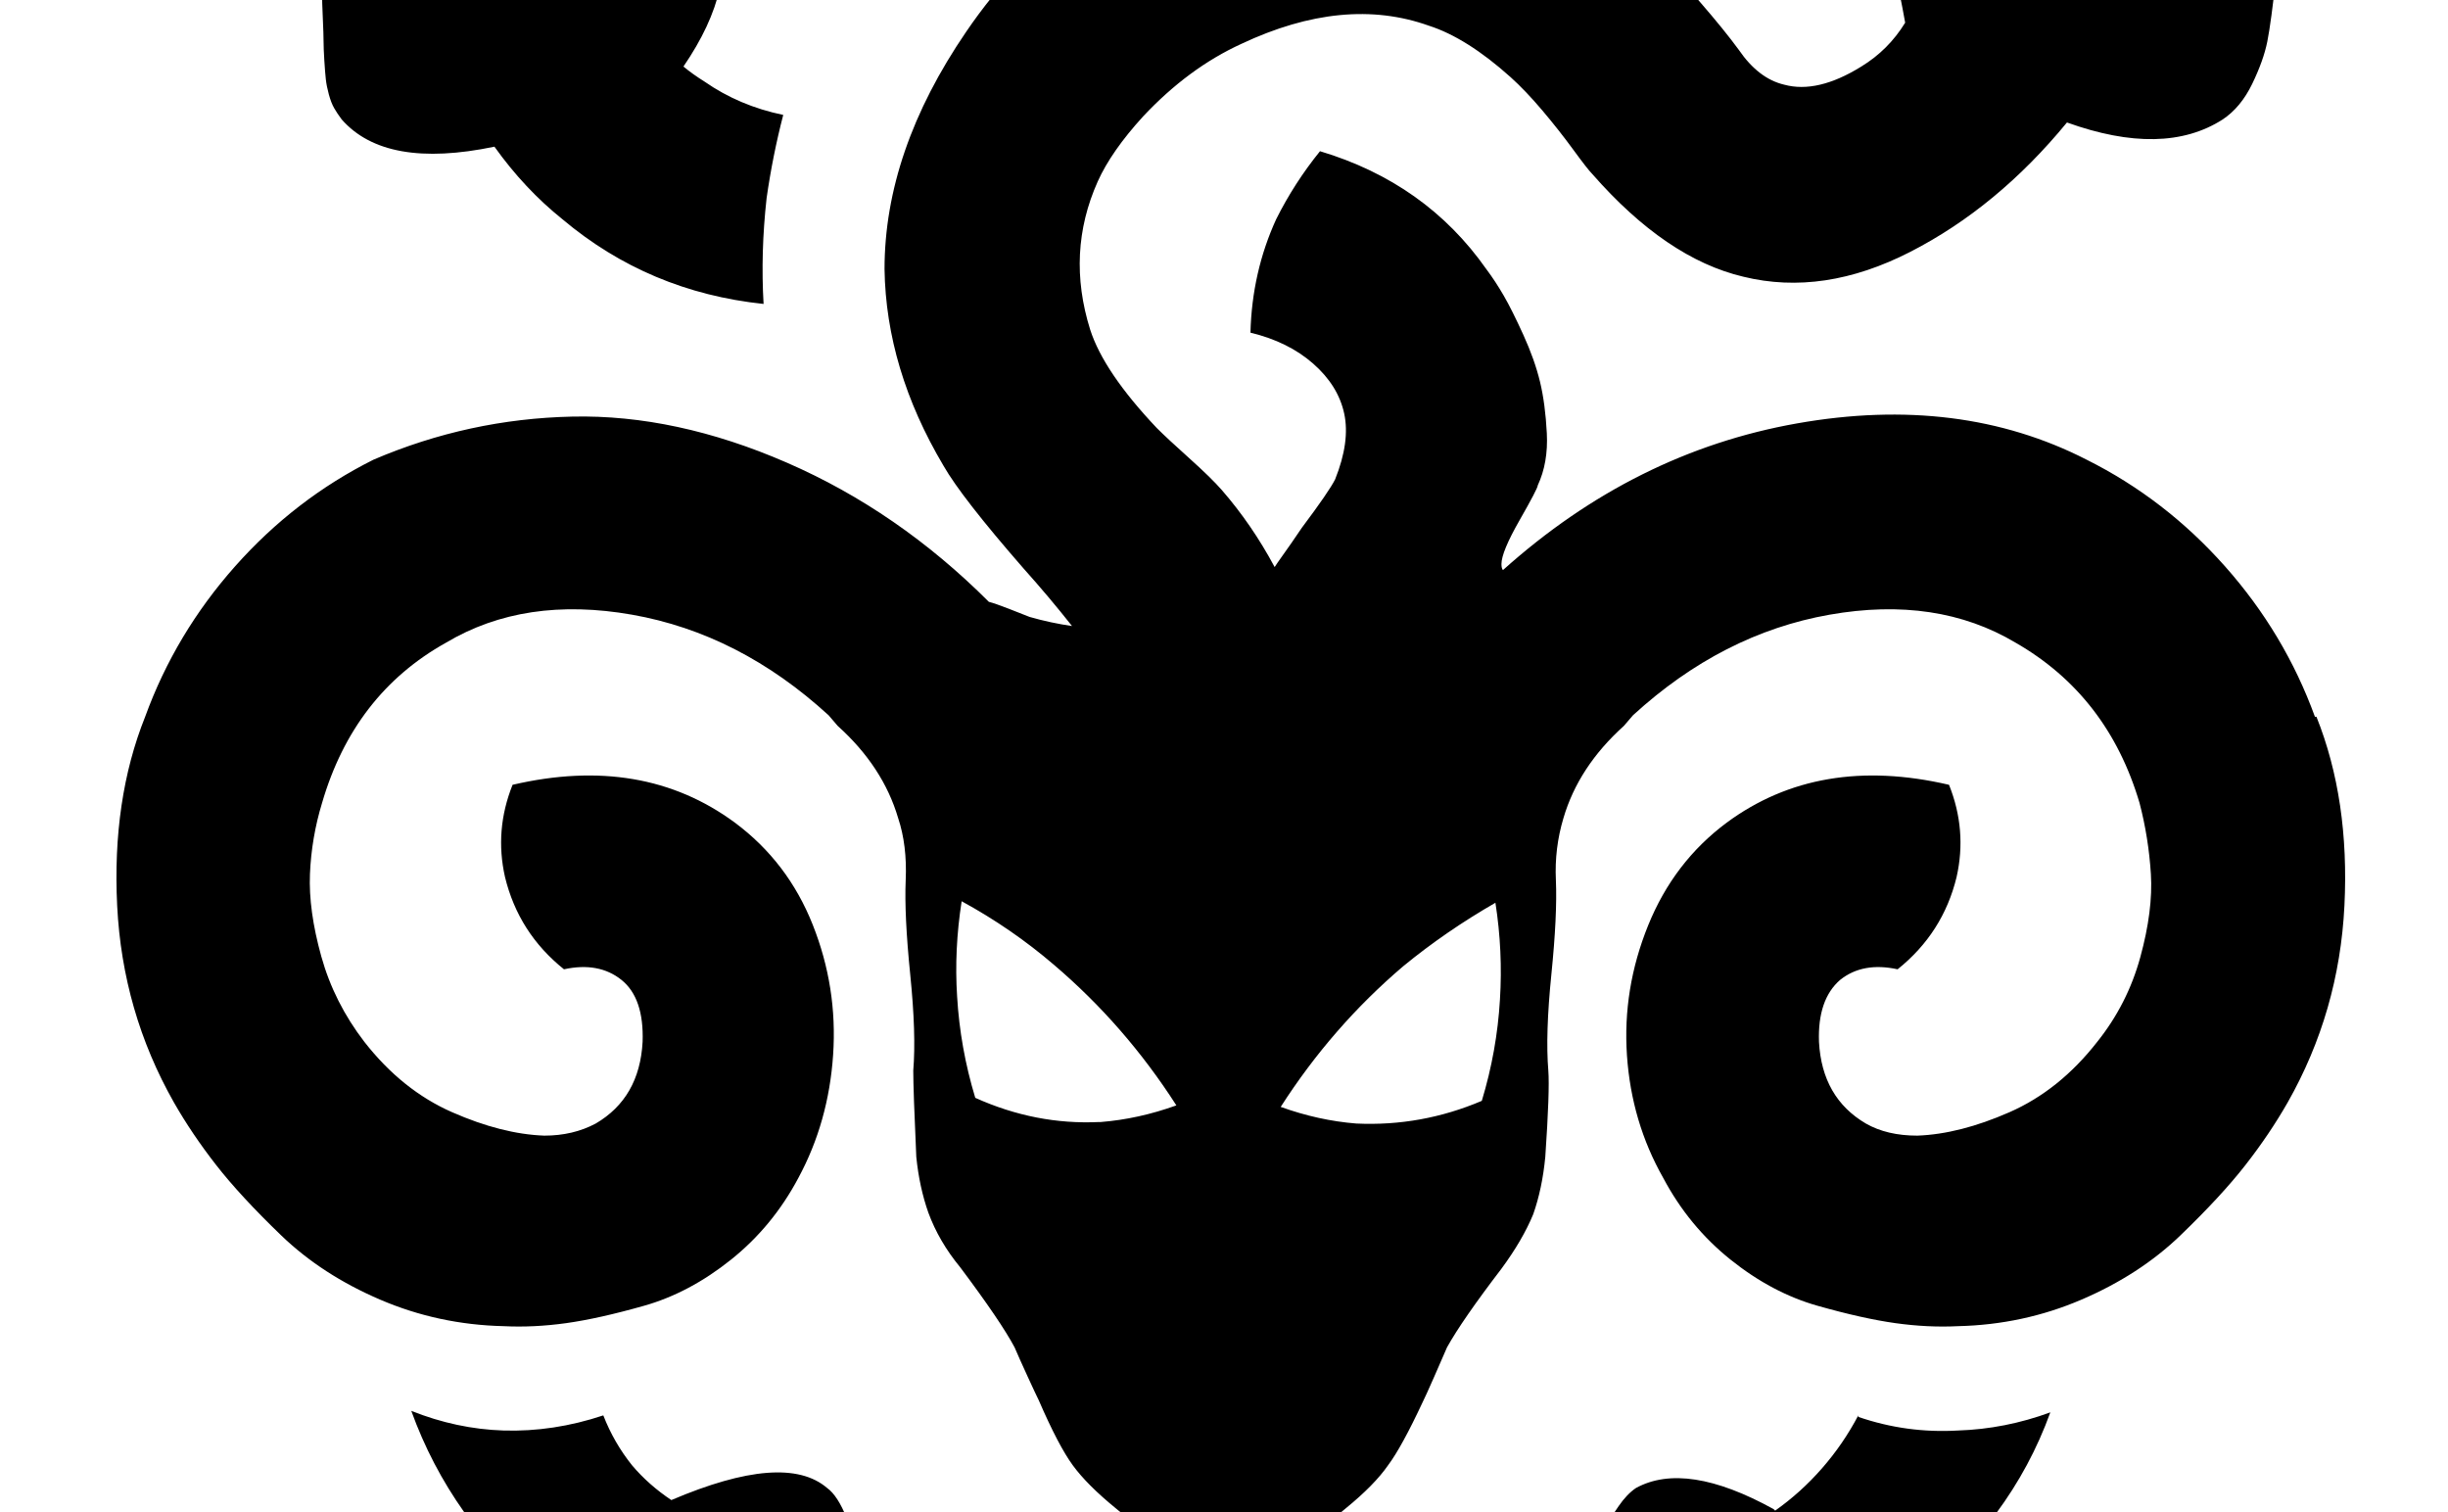 <?xml version="1.0" encoding="UTF-8" standalone="no"?>
<svg
   version="1.1"
   viewBox="-10 0 1619 1000"
   id="svg1"
   sodipodi:docname="lessParalgreater.svg"
   xmlns:inkscape="http://www.inkscape.org/namespaces/inkscape"
   xmlns:sodipodi="http://sodipodi.sourceforge.net/DTD/sodipodi-0.dtd"
   xmlns="http://www.w3.org/2000/svg"
   xmlns:svg="http://www.w3.org/2000/svg">
  <defs
     id="defs1" />
  <sodipodi:namedview
     id="namedview1"
     pagecolor="#ffffff"
     bordercolor="#000000"
     borderopacity="0.25"
     inkscape:showpageshadow="2"
     inkscape:pageopacity="0.0"
     inkscape:pagecheckerboard="0"
     inkscape:deskcolor="#d1d1d1" />
  <path
     fill="currentColor"
     d="M1521 474h1q22 55 18.5 125t-37.5 130q-12 21 -28 41.5t-43 46.5t-65.5 42.5t-81.5 17.5q-20 1 -41.5 -2t-51.5 -11.5t-57.5 -30.5t-44.5 -54q-21 -37 -24 -81t14 -86t52 -68q61 -45 147 -25q12 30 5 61q-9 37 -39 61q-23 -5 -38 7q-15 13 -14 41q2 37 31 54q14 8 34 8 q28 -1 61 -15.5t58 -46.5q20 -25 28.5 -56t7 -55t-7.5 -47q-21 -71 -82 -106q-52 -31 -123 -18.5t-130 66.5l-6 7q-30 27 -40 61q-6 20 -5 41q1 23 -3 62.5t-2 63.5q1 13 -2 57q-2 21 -8 38q-7 17 -21 36q-26 34 -36 52q-3 7 -8.5 19.5t-7.5 16.5q-14 30 -23 42 q-9 13 -28 28.5t-25 21.5q-19 20 -39 30q-4 2 -12 4q-7 -2 -12 -5q-20 -9 -39 -29q-6 -6 -25 -21.5t-28.5 -28.5t-22.5 -43q-2 -4 -7.5 -16t-8.5 -19q-9 -17 -36 -53q-14 -17 -21 -36q-6 -17 -8 -37q-2 -44 -2 -57q2 -24 -2 -63.5t-3 -62.5t-5 -41q-10 -34 -40 -61l-6 -7 q-59 -54 -130 -66.5t-123 18.5q-61 34 -82 106q-7 23 -8 47t7.5 54.5t28.5 56.5q25 32 58 46.5t61 15.5q19 0 34 -8q29 -17 31 -54q1 -29 -14 -41t-38 -7q-30 -24 -39 -61q-7 -31 5 -61q86 -20 147 25q35 26 51.5 67.5t13.5 86t-23 81.5q-17 32 -44.5 54t-57.5 30.5 t-51.5 11.5t-41.5 2q-43 -1 -81.5 -17.5t-65.5 -42.5t-43 -46.5t-28 -41.5q-34 -60 -37.5 -130t18.5 -125q20 -55 59.5 -99.5t91.5 -70.5q63 -27 131.5 -28.5t142 30.5t133.5 92q4 1 13 4.5t14 5.5q14 4 28 6q-15 -19 -32 -38q-41 -47 -53 -68q-38 -64 -39 -130 q0 -78 54 -157q66 -97 182 -130q53 -15 97 -11q42 3 87.5 22t79.5 56q46 49 65 75q13 19 30 23q22 6 51 -12q18 -11 29 -29q-1 -6 -5 -26q-2 -9 -5 -22t-4.5 -20.5t-3 -16.5t-1 -16t2.5 -12q5 -11 24 -23.5t38 -20.5t36.5 -15t18.5 -8q20 -11 29 -18q7 -5 16 -14t16.5 -14 t15.5 -7q19 -5 39 1.5t32 20.5q6 7 9.5 15.5t5 15.5t0.5 20.5t-2.5 21t-4.5 27t-5 29.5q-3 18 -6.5 50t-6 44.5t-10 28t-19.5 23.5q-39 25 -103 2q-46 56 -103.5 85.5t-110.5 16.5q-51 -12 -100 -68q-3 -3 -12.5 -16t-20.5 -26t-21 -22q-29 -26 -54 -34q-56 -20 -124 12 q-35 16 -65 48q-21 23 -30 43q-21 47 -5 98q9 28 44 65q7 7 21.5 20t21.5 21q20 23 35 51l2 -3q10 -14 16 -23q18 -24 22 -32q10 -25 6 -43.5t-20.5 -33t-41.5 -20.5q1 -40 17 -75q12 -24 29 -45q70 21 110 78q6 8 11.5 17.5t13 26t11 31t4.5 34t-6 34.5q0 2 -12 23t-12 29 q0 3 1 4q87 -78 194.5 -97t191.5 24q52 26 91.5 70.5t59.5 99.5zM717 742h1q25 -2 50 -11q-34 -53 -81 -93q-28 -24 -61 -42q-5 32 -3 63q2 34 12 67q40 18 82 16zM970 728q10 -33 12 -67q2 -32 -3 -64q-33 19 -61 42q-47 40 -81 93q25 9 50 11q43 2 83 -15zM202 -65 q0 -7 0.5 -23t0.5 -25q0 -5 -0.5 -19t-0.5 -18.5t1.5 -12.5t5.5 -14q19 -29 78 -29q29 23 50 41q11 9 27 22q5 4 36 26q56 40 64 63q15 44 -22 98q6 5 14 10q23 16 52 22q-7 27 -11 55q-4 36 -2 70q-76 -8 -133 -56q-25 -20 -45 -48q-72 15 -101 -18q-3 -4 -5 -7.5t-3.5 -9 t-2 -10t-1 -12.5t-0.5 -12.5t-0.5 -15.5t-0.5 -16q0 -1 -0.5 -26t-0.5 -35zM580 1083v-1q9 18 14 25q4 6 11 15t11 15.5t5 13.5q3 19 -8 39.5t-29 26.5q-5 2 -11.5 2t-10 -0.5t-14 -3.5t-15.5 -4q-7 -2 -22 -3.5t-20 -2.5q-86 -15 -103 -37q-28 -35 -14 -94l1 -2 q-46 -28 -78 -72q-22 -31 -35 -67q30 12 61 13q33 1 66 -10q7 18 19 33q11 13 26 23q75 -32 103 -8q7 5 13 20t10 30l4 15q5 13 16 34zM1219 936v1q32 11 66 9q31 -1 61 -12q-13 36 -36 67q-25 36 -88 81q26 70 0 99q-4 5 -11.5 8t-14 4.5t-21.5 4t-22.5 4t-23 5t-23.5 4.5 q-6 1 -19 3t-20 3q-6 1 -17 3.5t-15.5 3.5t-11 1t-12.5 -3q-18 -7 -29.5 -27t-7.5 -39q2 -7 5.5 -12.5t10.5 -13.5t11 -13q4 -6 15 -28q8 -16 15 -31q3 -8 10 -24.5t10.5 -23t9 -14.5t11.5 -12q33 -18 91 14l1 1q17 -12 31 -28t24 -35z"
     id="path1" />
</svg>

